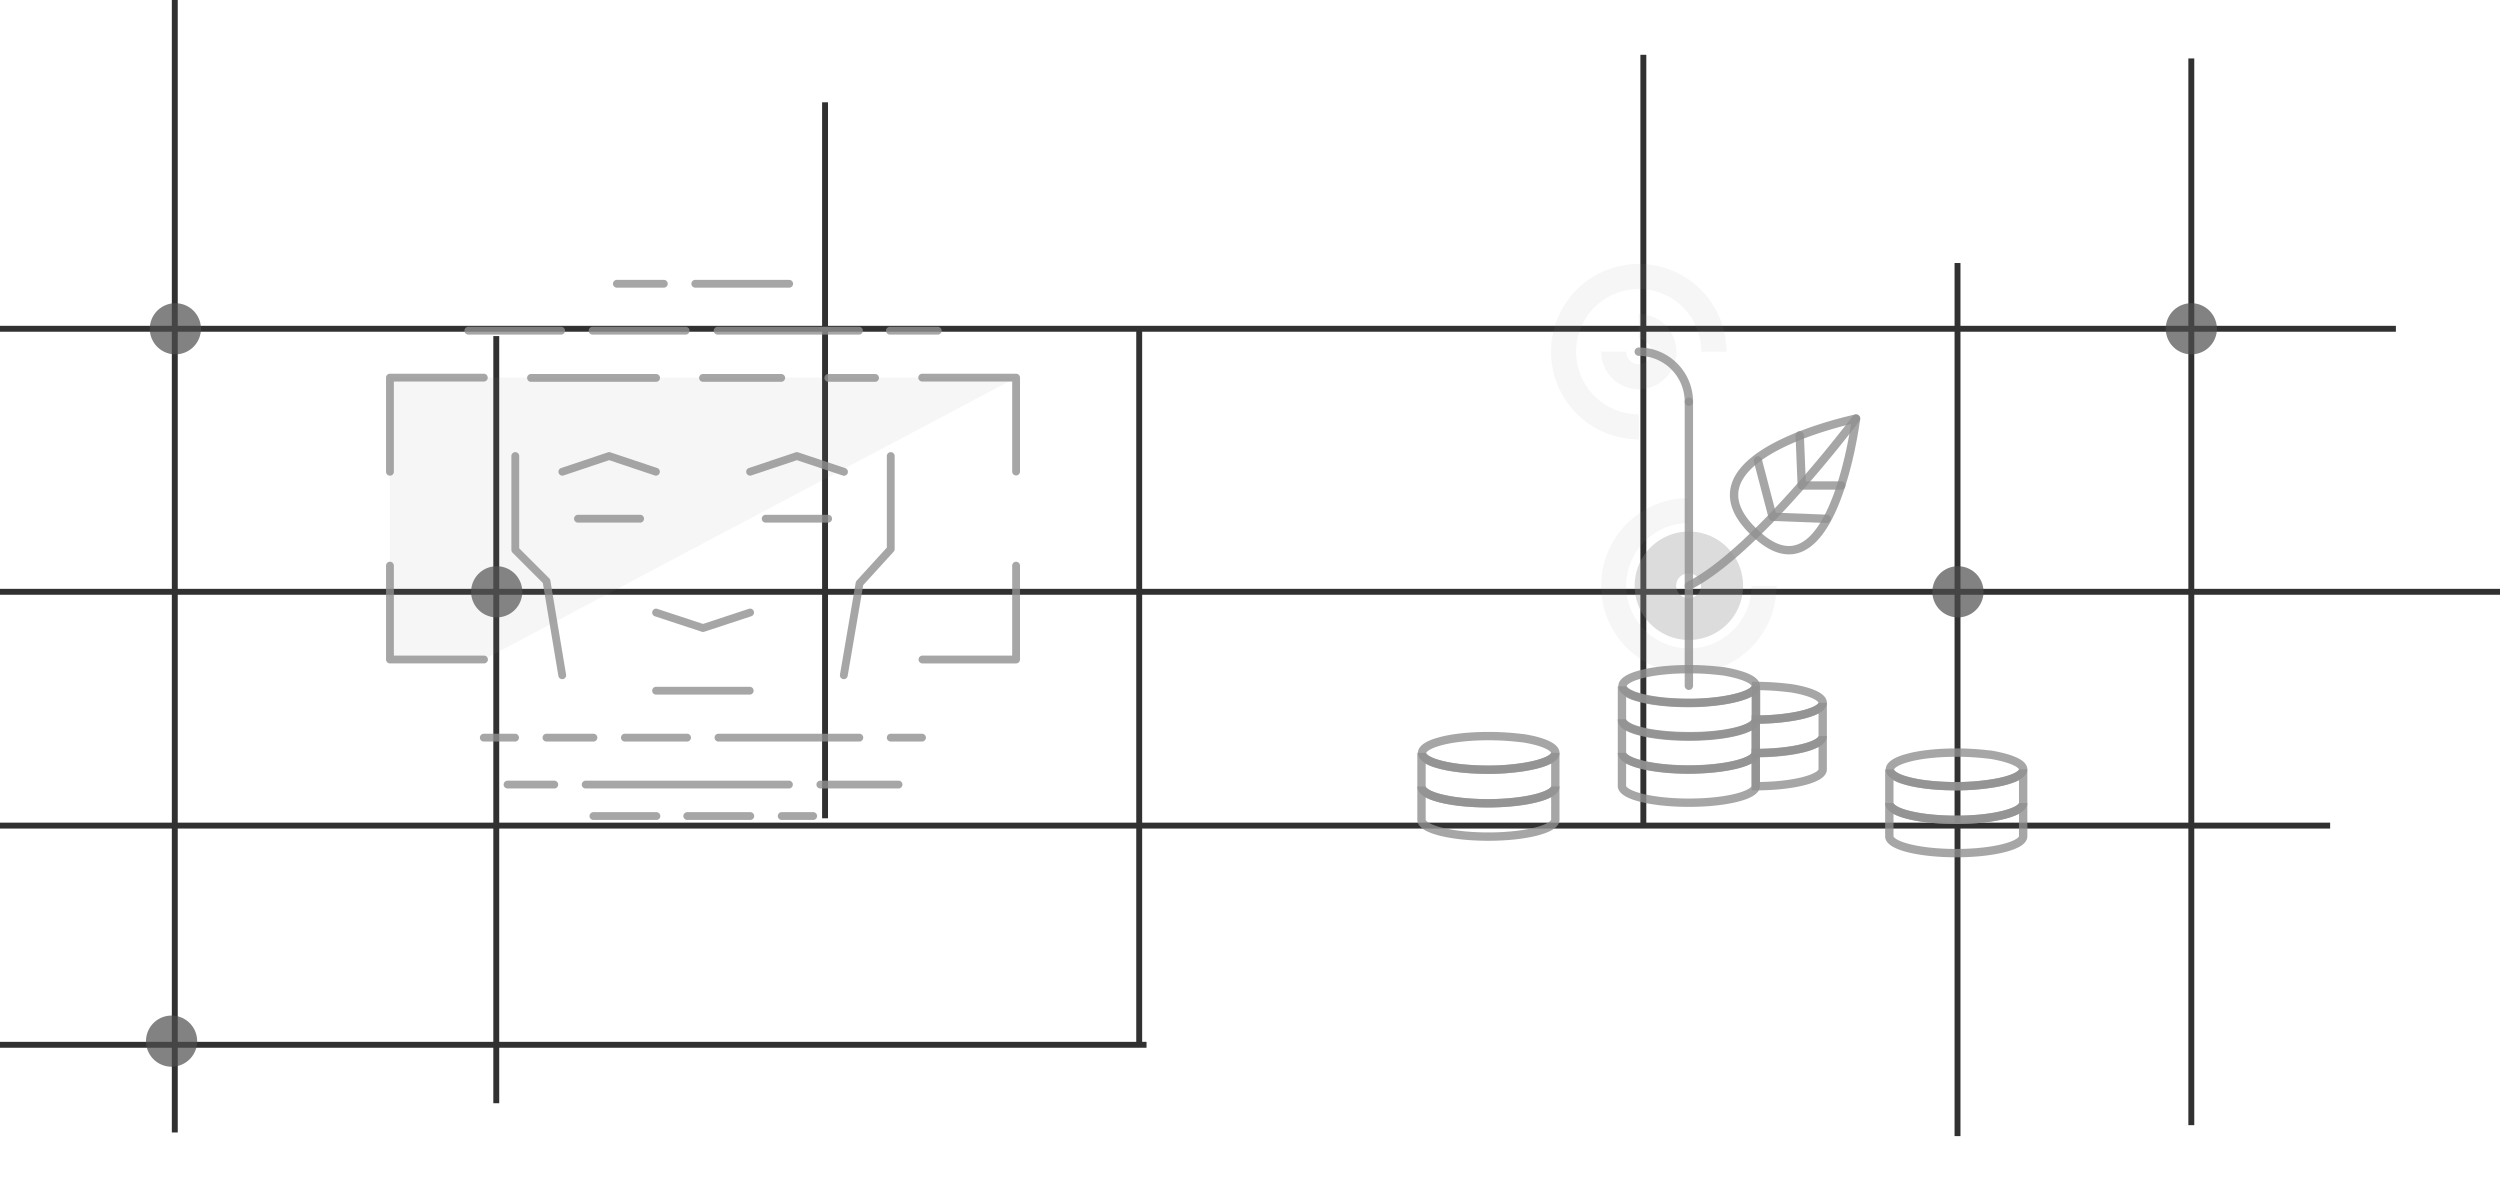 <svg xmlns="http://www.w3.org/2000/svg" width="338" height="162" fill="none"><g clip-path="url(#a)"><path stroke="#313131" stroke-miterlimit="10" stroke-width=".8" d="M-16.868 141.256H155.01m29.634-29.634h130.391m-331.903-31.61h222.75m-225.713 31.61h222.75m0-31.61h151.628m-58.281-72.11v144.22M264.656 35.56v118.043M222.181 7.408v104.214M-14.892 44.45h338.817M111.547 13.83v96.804m42.474-66.184v96.806M23.632 0v153.11M67.096 45.438v103.72"/><path fill="#4D4D4F" d="M67.096 83.47a3.458 3.458 0 1 0-.001-6.915 3.458 3.458 0 0 0 0 6.915zM23.652 47.908a3.457 3.457 0 1 0 0-6.913 3.457 3.457 0 0 0 0 6.913zm-.514 96.312a3.458 3.458 0 1 0 0-6.915 3.458 3.458 0 0 0 0 6.915zm273.128-96.312a3.457 3.457 0 1 0 .002-6.914 3.457 3.457 0 0 0-.002 6.914zM264.657 83.47a3.458 3.458 0 1 0-.001-6.915 3.458 3.458 0 0 0 .001 6.915z" opacity=".7"/><path fill="#909090" fill-opacity=".8" d="M65.412 89.166h-12.69v-38.11h84.654l-71.964 38.11z" opacity=".1"/><path fill="#909090" fill-opacity=".8" fill-rule="evenodd" d="M77.611 70.13a.53.53 0 0 1 .53-.529h8.435a.53.53 0 0 1 0 1.058H78.14a.53.53 0 0 1-.529-.529zm25.382 0a.53.53 0 0 1 .529-.529h8.473a.53.53 0 0 1 0 1.058h-8.473a.53.53 0 0 1-.529-.529zM88.174 93.384a.53.53 0 0 1 .529-.529h12.691a.53.53 0 0 1 0 1.058H88.703a.53.53 0 0 1-.53-.529zm.026-10.728a.529.529 0 0 1 .668-.337l6.18 2.035 6.18-2.035a.529.529 0 1 1 .331 1.004l-6.345 2.09a.53.53 0 0 1-.331 0l-6.346-2.09a.53.53 0 0 1-.337-.667zm-6.01-21.5a.529.529 0 0 1 .336 0l6.346 2.127a.53.53 0 0 1-.337 1.004l-6.177-2.072-6.177 2.072a.53.53 0 0 1-.337-1.004l6.346-2.127zm25.381 0a.528.528 0 0 1 .336 0l6.345 2.127a.53.53 0 1 1-.336 1.004l-6.177-2.072-6.177 2.072a.53.53 0 0 1-.337-1.004l6.346-2.127zM52.192 51.057a.53.53 0 0 1 .53-.53h12.69a.529.529 0 0 1 0 1.059H53.25v12.199a.529.529 0 1 1-1.058 0V51.057zm.529 24.89a.53.53 0 0 1 .53.529v12.162h12.161a.529.529 0 1 1 0 1.057h-12.69a.529.529 0 0 1-.53-.528V76.475a.53.53 0 0 1 .53-.53zm71.435-24.89a.53.53 0 0 1 .529-.53h12.691a.53.53 0 0 1 .529.53v12.728a.53.53 0 0 1-1.058 0v-12.2h-12.162a.53.53 0 0 1-.529-.528zm13.22 24.89a.53.53 0 0 1 .529.529v12.69a.53.53 0 0 1-.529.53h-12.691a.53.53 0 0 1 0-1.058h12.162V76.475a.53.53 0 0 1 .529-.53zm-66.11-24.853c0-.292.236-.529.529-.529h16.908a.529.529 0 0 1 0 1.058H71.795a.529.529 0 0 1-.53-.529zM96.61 99.73a.53.53 0 0 1 .53-.53h19.073a.53.53 0 0 1 0 1.058H97.139a.528.528 0 0 1-.529-.528zm-12.653 0a.53.53 0 0 1 .529-.53h8.436a.53.53 0 0 1 0 1.058h-8.436a.528.528 0 0 1-.529-.528zm21.2 10.6a.53.53 0 0 1 .529-.529h4.255a.529.529 0 1 1 0 1.058h-4.255a.53.53 0 0 1-.529-.529zm-12.764 0a.53.53 0 0 1 .529-.529h8.547a.53.53 0 0 1 0 1.058h-8.547a.53.53 0 0 1-.53-.529zm-12.692 0a.53.53 0 0 1 .53-.529h8.547a.53.53 0 0 1 0 1.058H80.23a.53.53 0 0 1-.529-.529zM62.793 44.711a.53.53 0 0 1 .529-.529h12.541a.529.529 0 1 1 0 1.058H63.322a.529.529 0 0 1-.529-.529zm31.727 6.383c0-.292.236-.529.529-.529h10.6a.53.53 0 0 1 0 1.058h-10.6a.529.529 0 0 1-.53-.529zm16.945 0a.53.53 0 0 1 .529-.529h6.345a.53.53 0 0 1 0 1.058h-6.345a.53.53 0 0 1-.529-.529zM79.59 44.711a.53.53 0 0 1 .529-.529h12.579a.529.529 0 1 1 0 1.058h-12.58a.529.529 0 0 1-.528-.529zm16.907 0a.53.53 0 0 1 .53-.529h19.072a.53.53 0 1 1 0 1.058H97.026a.529.529 0 0 1-.529-.529zm13.886 61.364a.53.53 0 0 1 .529-.529h10.6a.53.53 0 0 1 0 1.058h-10.6a.53.53 0 0 1-.529-.529zm-31.727 0a.53.53 0 0 1 .53-.529h27.508a.53.53 0 0 1 0 1.058H79.185a.53.53 0 0 1-.529-.529zm14.819-67.709a.53.53 0 0 1 .529-.529h12.69a.528.528 0 1 1 0 1.058h-12.69a.53.53 0 0 1-.53-.529zm-10.601 0a.53.53 0 0 1 .529-.529h6.345a.529.529 0 1 1 0 1.058h-6.345a.53.53 0 0 1-.529-.529zm36.916 6.345a.53.53 0 0 1 .529-.529h6.495a.53.53 0 0 1 0 1.058h-6.495a.53.53 0 0 1-.529-.529zm-51.696 61.364a.53.53 0 0 1 .529-.529h6.345a.53.53 0 0 1 0 1.058h-6.345a.53.53 0 0 1-.53-.529zm51.807-6.345a.53.53 0 0 1 .529-.53h4.256a.53.53 0 0 1 0 1.058h-4.256a.528.528 0 0 1-.529-.528zm-55.018 0a.53.53 0 0 1 .529-.53h4.255a.53.53 0 0 1 0 1.058h-4.255a.528.528 0 0 1-.53-.528zm8.473 0a.53.53 0 0 1 .53-.53h6.345a.529.529 0 0 1 0 1.058h-6.346a.528.528 0 0 1-.529-.528zm47.074-38.602a.53.53 0 0 1 .529.53v12.578a.528.528 0 0 1-.138.356l-4.113 4.514-2.102 12.277a.529.529 0 1 1-1.043-.178l2.128-12.43a.529.529 0 0 1 .13-.267l4.08-4.477V61.657a.53.53 0 0 1 .529-.529zm-50.762 0a.53.53 0 0 1 .529.53v12.471l4.063 4.063a.53.53 0 0 1 .147.287l2.128 12.728a.529.529 0 1 1-1.044.174l-2.1-12.56-4.097-4.099a.529.529 0 0 1-.155-.374v-12.69a.53.53 0 0 1 .529-.53z" clip-rule="evenodd"/><path fill="#909090" fill-opacity=".8" fill-rule="evenodd" d="M221.559 39.078a8.46 8.46 0 0 0-8.469 8.469 8.46 8.46 0 0 0 8.469 8.469v3.389a11.85 11.85 0 0 1-11.858-11.858 11.85 11.85 0 0 1 11.858-11.858 11.85 11.85 0 0 1 11.858 11.858h-3.389a8.46 8.46 0 0 0-8.469-8.469zm6.776 31.646a8.46 8.46 0 0 0-8.468 8.469 8.46 8.46 0 0 0 8.468 8.468 8.46 8.46 0 0 0 8.469-8.468h3.389a11.85 11.85 0 0 1-11.858 11.858 11.849 11.849 0 0 1-11.857-11.858 11.849 11.849 0 0 1 11.857-11.858v3.389z" clip-rule="evenodd" opacity=".1"/><path fill="#909090" fill-opacity=".8" fill-rule="evenodd" d="M223.253 47.547a1.69 1.69 0 0 0-1.693-1.693v-3.39a5.08 5.08 0 0 1 5.082 5.083 5.08 5.08 0 0 1-5.082 5.082 5.08 5.08 0 0 1-5.082-5.082h3.389a1.69 1.69 0 0 0 1.693 1.693 1.69 1.69 0 0 0 1.693-1.693z" clip-rule="evenodd" opacity=".1"/><path fill="#909090" fill-opacity=".8" fill-rule="evenodd" d="M256.002 108.566s-.001.065.123.189.336.268.656.41c1.449.632 4.305 1.108 7.703 1.108 2.478 0 4.691-.256 6.269-.655.792-.201 1.393-.43 1.783-.661a1.44 1.44 0 0 0 .376-.296.344.344 0 0 0 .05-.078.043.043 0 0 0 .004-.014l.001-.002v-3.094a5.526 5.526 0 0 1-.476.226c-.866.366-2.065.653-3.464.836a31.283 31.283 0 0 1-4.583.325c-2.738 0-5.228-.281-6.934-.78l-.003-.002-.027-.007c-.379-.114-.817-.245-1.18-.427a5.573 5.573 0 0 1-.298-.159v3.081zm-1.13-4.543v4.543c0 .398.2.733.454.988.255.254.6.468.998.645l.003.001c1.66.724 4.701 1.203 8.157 1.203 2.544 0 4.855-.262 6.546-.69.841-.213 1.56-.474 2.083-.785.484-.287.983-.73.983-1.362v-4.543h-1.129l-.002.007a.136.136 0 0 1-.013.031.615.615 0 0 1-.129.151c-.149.135-.401.29-.772.446-.737.312-1.828.582-3.176.758l-.011.001a30.084 30.084 0 0 1-4.42.313c-2.681 0-5.052-.277-6.615-.734-.411-.124-.757-.229-1.023-.362-.337-.169-.557-.317-.686-.443a.52.52 0 0 1-.106-.133.082.082 0 0 1-.012-.034l-1.13-.001z" clip-rule="evenodd"/><path fill="#909090" fill-opacity=".8" fill-rule="evenodd" d="M256.002 110.029v3.041c0 .003 0 .011.006.026a.371.371 0 0 0 .052.083c.065.08.183.183.379.299.391.232.994.46 1.79.658 1.582.395 3.796.641 6.255.641 2.478 0 4.691-.256 6.269-.655.792-.201 1.393-.43 1.783-.661.194-.116.312-.218.376-.296a.322.322 0 0 0 .054-.092l.001-.002v-3.046c-.512.278-1.183.512-1.954.704-1.696.422-4.006.674-6.529.674-3.446 0-6.498-.437-8.168-1.208l-.008-.003-.008-.004a7.516 7.516 0 0 1-.298-.159zm-1.13-1.462v4.503c0 .639.498 1.087.989 1.379.527.313 1.251.573 2.095.784 1.696.422 4.006.674 6.528.674 2.544 0 4.855-.262 6.546-.69.841-.213 1.56-.474 2.083-.785.484-.287.983-.73.983-1.362v-4.503h-1.129c0 .002-.001.01-.007.025a.303.303 0 0 1-.052.083c-.065.08-.183.183-.378.299-.391.232-.995.46-1.79.659-1.583.394-3.796.64-6.256.64-3.403 0-6.245-.438-7.686-1.1-.333-.166-.55-.314-.678-.438a.557.557 0 0 1-.106-.133.088.088 0 0 1-.012-.035h-1.13zm9.692-6.251c-2.682 0-5.054.277-6.616.734l-.008.003c-.687.191-1.192.41-1.512.623-.328.219-.345.348-.346.348.001.009.009.073.123.187.125.124.337.269.657.412l.012.005.012.006c.269.134.587.242 1.012.358l.01.003c1.562.458 3.935.735 6.617.735a30.06 30.06 0 0 0 4.419-.313h.001c1.313-.196 2.387-.466 3.117-.774.368-.155.617-.306.765-.439a.587.587 0 0 0 .126-.146.135.135 0 0 0 .013-.029l.001-.006-.001-.006a.135.135 0 0 0-.013-.03.596.596 0 0 0-.127-.148c-.148-.134-.396-.286-.759-.444-.714-.309-1.753-.585-3.007-.8h-.066l-.034-.004a36.464 36.464 0 0 0-4.396-.275zm-6.93-.351c1.705-.498 4.194-.779 6.93-.779 1.648 0 3.173.12 4.498.279h.093l.047.008c1.316.223 2.472.521 3.314.886.419.181.791.392 1.068.642.275.248.513.59.513 1.022 0 .432-.239.774-.516 1.023-.279.25-.655.459-1.08.638-.854.36-2.032.648-3.389.85a31.193 31.193 0 0 1-4.587.326c-2.736 0-5.224-.281-6.93-.779-.445-.122-.84-.251-1.203-.431-.392-.176-.733-.388-.985-.64-.255-.254-.455-.589-.455-.987 0-.574.419-1 .85-1.287.456-.305 1.086-.563 1.832-.771zm-48.411 1.488c-.859.36-2.046.647-3.443.85a31.33 31.33 0 0 1-4.587.325c-2.738 0-5.228-.281-6.934-.78l-.003-.001a.276.276 0 0 0-.027-.008c-.379-.114-.817-.245-1.18-.427a5.573 5.573 0 0 1-.298-.159v3.081s-.001.065.123.189.336.268.656.41c1.449.632 4.306 1.108 7.703 1.108 2.478 0 4.691-.256 6.269-.655.792-.201 1.393-.43 1.783-.661a1.42 1.42 0 0 0 .376-.296.344.344 0 0 0 .05-.078.043.043 0 0 0 .004-.014l.001-.002v-3.116a5.638 5.638 0 0 1-.493.234zm1.622-1.662-1.129-.027c0 .003-.001.018-.02.052a.665.665 0 0 1-.135.154c-.153.134-.405.286-.774.441-.735.308-1.818.578-3.171.774h-.003a30.084 30.084 0 0 1-4.42.313c-2.681 0-5.052-.277-6.615-.734-.411-.123-.757-.229-1.023-.362-.337-.169-.557-.317-.686-.443a.52.52 0 0 1-.106-.133.082.082 0 0 1-.012-.034l-1.13-.001v4.543c0 .398.2.734.455.988.254.254.599.468.997.645l.003.001c1.66.724 4.701 1.203 8.157 1.203 2.544 0 4.855-.262 6.546-.69.841-.213 1.56-.474 2.083-.785.484-.287.983-.73.983-1.361v-.04h-.564.564v-4.504z" clip-rule="evenodd"/><path fill="#909090" fill-opacity=".8" fill-rule="evenodd" d="M207.762 108.467c-1.694.422-4.003.684-6.524.704h-.005c-3.446 0-6.498-.437-8.168-1.208l-.008-.003-.008-.004a7.516 7.516 0 0 1-.298-.159v3.041c0 .003 0 .011.006.026a.371.371 0 0 0 .052.083c.065.079.183.183.379.299.391.232.994.46 1.79.658 1.582.395 3.796.641 6.255.641 2.478 0 4.691-.256 6.269-.655.792-.201 1.393-.43 1.783-.661.194-.116.312-.218.376-.296a.342.342 0 0 0 .054-.092l.001-.002v-3.07c-.511.273-1.182.506-1.954.698zm1.954-2.132v-.002c-.002 0-.024.145-.433.384-.393.229-.998.455-1.794.654-1.584.394-3.798.651-6.258.67-3.402 0-6.244-.438-7.684-1.1-.333-.167-.55-.314-.678-.438a.557.557 0 0 1-.106-.133.088.088 0 0 1-.012-.035h-1.13v4.503c0 .639.498 1.087.989 1.379.527.313 1.251.573 2.095.784 1.696.422 4.006.674 6.528.674 2.544 0 4.855-.262 6.546-.69.841-.213 1.56-.474 2.083-.785.484-.288.983-.73.983-1.362v-4.503h-1.129zm-8.404-6.251c-2.682 0-5.054.277-6.616.734l-.008.003c-.687.191-1.192.41-1.512.623-.328.219-.345.348-.346.348.001.01.009.073.123.187.125.124.337.269.657.412l.012.005.012.006c.269.135.587.243 1.012.358l.01.003c1.563.458 3.935.735 6.617.735a30.06 30.06 0 0 0 4.419-.313h.001c1.313-.196 2.387-.466 3.117-.774.368-.155.617-.306.765-.439a.587.587 0 0 0 .126-.146.135.135 0 0 0 .013-.029l.001-.006-.001-.008c-.002-.005-.005-.016-.014-.032a.597.597 0 0 0-.129-.152c-.149-.137-.397-.293-.759-.452-.712-.313-1.749-.589-2.999-.784h-.071l-.034-.004a36.67 36.67 0 0 0-4.396-.275zm-6.93-.35c1.705-.5 4.194-.78 6.93-.78 1.648 0 3.173.12 4.498.28h.089l.043.006c1.321.203 2.48.502 3.325.873.42.185.792.4 1.068.653.274.251.51.595.51 1.025 0 .432-.239.775-.516 1.023-.279.25-.655.459-1.08.638-.854.36-2.032.648-3.389.85a31.193 31.193 0 0 1-4.587.326c-2.736 0-5.224-.281-6.93-.779-.445-.122-.84-.251-1.203-.431-.392-.176-.733-.388-.985-.64-.255-.254-.455-.589-.455-.987 0-.574.419-1 .85-1.287.456-.305 1.086-.563 1.832-.77zm47.587-2.207c-1.191.18-2.569.296-4.022.32v3.414c2.249-.035 4.247-.282 5.704-.65.792-.201 1.393-.43 1.783-.662.194-.115.312-.217.376-.295a.34.34 0 0 0 .054-.092l.001-.002v-3.106c-.148.08-.307.154-.473.223-.858.36-2.046.647-3.423.85zm3.896-2.511-.001.005-.013.03a.595.595 0 0 1-.126.145c-.149.133-.399.284-.769.44-.735.307-1.819.577-3.152.773h-.003a30.106 30.106 0 0 1-4.419.313h-.565v5.674h.565c2.544 0 4.855-.262 6.546-.69.841-.213 1.56-.475 2.083-.785.484-.288.983-.73.983-1.362v-.04h-.798.798v-4.504h-1.129z" clip-rule="evenodd"/><path fill="#909090" fill-opacity=".8" fill-rule="evenodd" d="M237.947 102.351v3.374c2.249-.035 4.247-.282 5.704-.651.792-.2 1.393-.429 1.783-.661a1.42 1.42 0 0 0 .376-.296.323.323 0 0 0 .05-.078.043.043 0 0 0 .004-.014l.001-.002v-3.046c-.512.278-1.183.512-1.954.704-1.569.391-3.662.636-5.964.67zm7.918-2.832a.08.08 0 0 1-.007.026.315.315 0 0 1-.052.082c-.065.08-.183.184-.378.3-.391.232-.995.46-1.79.658-1.583.394-3.796.641-6.256.641h-.565v5.633h.565c2.544 0 4.855-.261 6.546-.689.841-.213 1.56-.475 2.083-.785.484-.288.983-.731.983-1.362v-4.504h-1.129zm-9.008-7.34h.565c1.647 0 3.173.12 4.498.279h.088l.043.006c1.34.203 2.51.502 3.359.873.423.184.797.4 1.074.653.274.252.511.596.511 1.025 0 .432-.239.775-.517 1.023-.279.25-.655.46-1.079.639-.854.36-2.032.647-3.389.85a31.232 31.232 0 0 1-4.588.325h-.565v-5.673zm1.13 1.134v3.404c1.4-.024 2.721-.135 3.854-.307h.002c1.313-.196 2.386-.466 3.117-.774.367-.155.617-.307.765-.44a.592.592 0 0 0 .126-.145c.008-.015.011-.025.013-.03l.001-.006-.001-.007a.3.3 0 0 0-.014-.032.642.642 0 0 0-.129-.152c-.149-.137-.398-.293-.763-.452-.717-.313-1.764-.59-3.035-.785h-.071l-.034-.004a37.091 37.091 0 0 0-3.831-.27z" clip-rule="evenodd"/><path fill="#909090" fill-opacity=".8" fill-rule="evenodd" d="M236.342 94.41c-.863.364-2.06.662-3.454.884h-.005a31.217 31.217 0 0 1-4.588.326c-2.738 0-5.229-.28-6.934-.78l-.004-.001-.026-.008c-.379-.114-.817-.245-1.18-.426a6.254 6.254 0 0 1-.299-.16v3.081s0 .065.124.19c.124.123.336.268.655.41 1.449.631 4.306 1.108 7.704 1.108 2.478 0 4.691-.256 6.268-.655.793-.201 1.394-.43 1.783-.661.194-.116.312-.218.376-.296a.324.324 0 0 0 .051-.079l.004-.013v-3.146c-.149.08-.308.155-.475.226zm.475-1.666-.001.005a.1.1 0 0 1-.013.03.601.601 0 0 1-.126.146c-.15.134-.402.287-.775.444-.741.313-1.836.593-3.19.81-1.285.194-2.81.311-4.417.311-2.681 0-5.052-.277-6.615-.734-.411-.123-.758-.229-1.024-.362-.337-.168-.557-.317-.685-.442a.53.53 0 0 1-.107-.133.086.086 0 0 1-.012-.035h-1.129v4.542c0 .399.2.734.454.988.255.255.6.469.997.645l.004.002c1.66.723 4.701 1.203 8.157 1.203 2.544 0 4.854-.262 6.545-.69.841-.213 1.561-.475 2.083-.785.484-.288.984-.73.984-1.362v-4.583h-1.13z" clip-rule="evenodd"/><path fill="#909090" fill-opacity=".8" fill-rule="evenodd" d="M219.852 98.71v3.041c0 .003.001.01.007.026a.318.318 0 0 0 .052.082c.065.08.183.184.378.299.391.233.995.461 1.791.659 1.582.394 3.795.641 6.255.641 2.459 0 4.663-.246 6.241-.636.794-.196 1.398-.421 1.793-.65.197-.114.319-.216.387-.296a.383.383 0 0 0 .055-.083l.006-.016v-3.049c-.511.275-1.182.51-1.954.702-1.695.422-4.006.674-6.53.654-3.446 0-6.496-.437-8.166-1.208l-.008-.004-.008-.004a6.254 6.254 0 0 1-.299-.158zm-1.129-1.463v4.504c0 .639.497 1.086.989 1.379.527.313 1.251.573 2.094.783 1.696.423 4.006.675 6.529.675 2.523 0 4.822-.252 6.512-.669.841-.208 1.562-.464 2.089-.769.488-.284.991-.717 1.011-1.341v-4.522h-1.13c.001-.002 0-.002 0 0-.004.016-.047.16-.435.389-.392.231-.997.46-1.792.657-1.582.395-3.794.64-6.251.621h-.004c-3.403 0-6.246-.438-7.687-1.1-.332-.167-.55-.314-.677-.439a.529.529 0 0 1-.107-.132.085.085 0 0 1-.012-.035h-1.129z" clip-rule="evenodd"/><path fill="#909090" fill-opacity=".8" fill-rule="evenodd" d="M234.849 103.923c-1.689.422-3.988.684-6.51.705h-.004c-2.525 0-4.835-.262-6.53-.69-.772-.195-1.442-.43-1.953-.706v3.023c0 .003.001.01.007.025a.303.303 0 0 0 .052.083c.065.08.183.183.378.299.391.233.995.461 1.791.659 1.582.394 3.795.641 6.255.641 2.459 0 4.663-.247 6.241-.636.794-.196 1.398-.421 1.793-.65.197-.114.319-.217.387-.296a.383.383 0 0 0 .055-.083l.006-.016v-3.065c-.514.277-1.189.512-1.968.707zm-16.126-2.132v4.464c0 .639.497 1.086.989 1.378.527.313 1.251.574 2.094.784 1.696.423 4.006.674 6.529.674 2.523 0 4.822-.251 6.512-.669.841-.207 1.562-.463 2.089-.769.488-.283.991-.716 1.011-1.34v-4.522l-1.129-.018-.001.004-.006.016a.34.34 0 0 1-.055.083c-.068.08-.19.182-.387.297-.396.23-1.001.456-1.794.654-1.579.395-3.783.651-6.242.671-2.457 0-4.67-.256-6.252-.656-.796-.2-1.401-.43-1.793-.661-.389-.23-.431-.374-.435-.39 0-.002-.001-.002 0 0h-1.13zm9.692-10.754c-2.682 0-5.054.277-6.617.734l-.007.002c-.688.191-1.193.41-1.512.624-.328.218-.346.348-.346.348 0 .01.009.073.123.187.124.124.337.27.657.411l.012.006.011.005c.27.135.587.243 1.012.36l.01.002c1.563.457 3.935.735 6.617.735a30.06 30.06 0 0 0 4.419-.313h.001c1.313-.196 2.387-.466 3.118-.774.367-.155.616-.306.765-.439a.619.619 0 0 0 .126-.146c.008-.015.011-.025.013-.03l.001-.005-.001-.007-.013-.03a.626.626 0 0 0-.127-.147c-.148-.134-.396-.286-.759-.444-.714-.309-1.753-.585-3.007-.8h-.066l-.034-.004a36.622 36.622 0 0 0-4.396-.275zm-6.931-.351c1.706-.499 4.194-.779 6.931-.779 1.647 0 3.173.12 4.498.279h.093l.047.008c1.315.223 2.472.52 3.314.885.418.182.791.393 1.067.643.275.248.513.59.513 1.022 0 .432-.238.774-.516 1.023-.279.25-.655.46-1.08.638-.853.36-2.031.648-3.388.85a31.242 31.242 0 0 1-4.588.325c-2.736 0-5.224-.28-6.929-.778a6.565 6.565 0 0 1-1.203-.431c-.393-.176-.734-.388-.986-.64-.254-.254-.454-.589-.454-.987 0-.574.419-1 .849-1.287.457-.305 1.086-.564 1.832-.771z" clip-rule="evenodd"/><path fill="#909090" fill-opacity=".8" fill-rule="evenodd" d="M228.335 53.757c.312 0 .565.253.565.565v38.421a.565.565 0 0 1-1.129 0v-38.42c0-.313.252-.566.564-.566z" clip-rule="evenodd"/><path fill="#909090" fill-opacity=".8" fill-rule="evenodd" d="M220.995 47.547c0-.312.253-.565.565-.565a7.335 7.335 0 0 1 7.34 7.34.564.564 0 1 1-1.129 0 6.206 6.206 0 0 0-6.211-6.21.565.565 0 0 1-.565-.565zm30.499 9.117-.56-.07-.115-.553a.565.565 0 0 1 .675.623zm-1.236.663-.25.06c-.659.162-1.589.405-2.667.73-2.162.65-4.899 1.62-7.256 2.908-2.386 1.304-4.25 2.864-4.86 4.631-.578 1.673-.094 3.762 2.811 6.338m12.222-14.667-.036.228c-.103.654-.263 1.58-.486 2.664-.447 2.172-1.145 4.957-2.151 7.453-1.017 2.525-2.303 4.632-3.858 5.592-.756.466-1.573.66-2.481.502-.922-.16-1.989-.69-3.21-1.772m12.898-15.4-.115-.553-.005.001-.015.003-.056.012-.213.047c-.186.042-.454.104-.792.186-.674.166-1.622.414-2.722.745-2.195.66-5.017 1.657-7.473 3-2.427 1.326-4.629 3.06-5.386 5.252-.79 2.288.056 4.827 3.13 7.552 1.32 1.17 2.573 1.834 3.767 2.04 1.207.21 2.3-.058 3.266-.654 1.885-1.163 3.283-3.574 4.313-6.13 1.042-2.586 1.756-5.446 2.209-7.648a59.815 59.815 0 0 0 .614-3.498l.028-.21.008-.055.001-.014.001-.006-.56-.07z" clip-rule="evenodd"/><path fill="#909090" fill-opacity=".8" fill-rule="evenodd" d="M250.482 56.255a.565.565 0 1 1 .904.678l-.452-.339-.452-.339zm0 0 .452.339.452.339-.01.013-.03.04a150.729 150.729 0 0 1-2.23 2.858 171.961 171.961 0 0 1-5.666 6.735c-2.267 2.552-4.823 5.252-7.385 7.599-2.555 2.341-5.145 4.359-7.478 5.52a.564.564 0 1 1-.503-1.011c2.191-1.09 4.688-3.024 7.218-5.342 2.523-2.312 5.051-4.98 7.303-7.516a170.991 170.991 0 0 0 7.725-9.372l.114-.151.028-.038.008-.01.002-.003z" clip-rule="evenodd"/><path fill="#909090" fill-opacity=".8" fill-rule="evenodd" d="M237.519 61.707a.565.565 0 0 1 .689.403l1.887 7.207 6.914.264a.565.565 0 0 1-.042 1.128l-7.334-.279a.565.565 0 0 1-.525-.421l-1.993-7.612a.565.565 0 0 1 .404-.69zm5.779-3.406a.565.565 0 0 1 .588.541l.257 6.234h4.798a.565.565 0 1 1 0 1.13h-5.34a.566.566 0 0 1-.565-.542l-.279-6.775a.565.565 0 0 1 .541-.588z" clip-rule="evenodd"/><path fill="#909090" fill-opacity=".8" fill-rule="evenodd" d="M228.335 77.513a1.68 1.68 0 1 0 0 3.359 1.68 1.68 0 0 0 0-3.359zm-7.328 1.68a7.328 7.328 0 1 1 14.656 0 7.328 7.328 0 0 1-14.656 0z" clip-rule="evenodd" opacity=".4"/></g><defs><clipPath id="a"><path fill="#fff" d="M0 0h338v162H0z"/></clipPath></defs></svg>